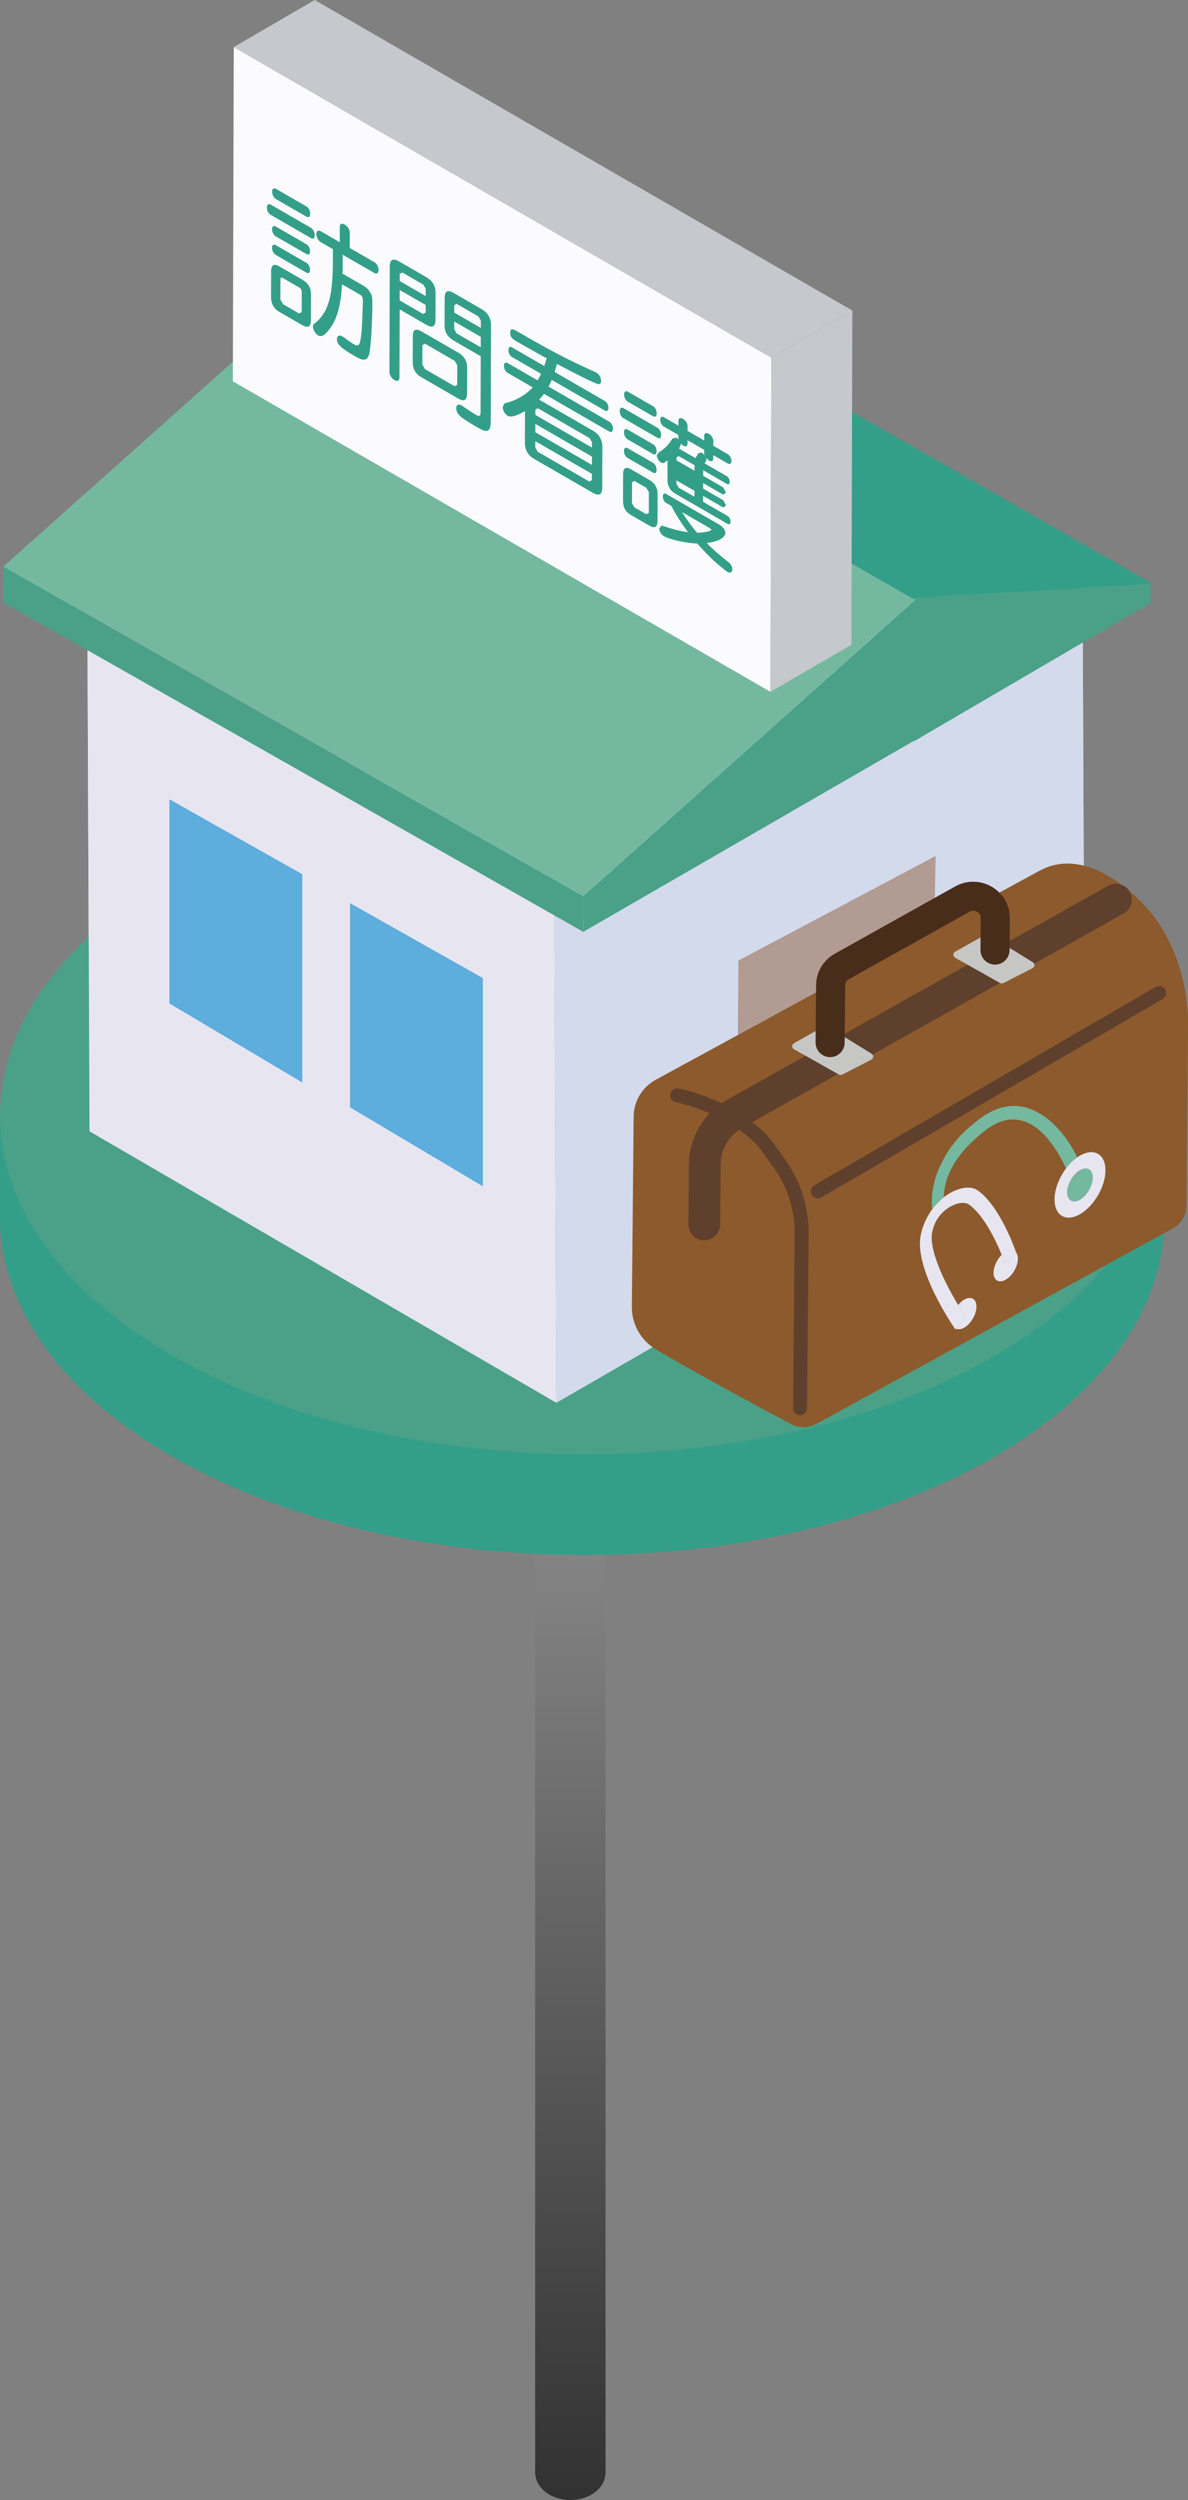 <?xml version="1.0" encoding="UTF-8"?><svg id="_レイヤー_2" xmlns="http://www.w3.org/2000/svg" xmlns:xlink="http://www.w3.org/1999/xlink" viewBox="0 0 49.764 104.664"><rect x="0" y="0" width="49.764" height="104.664" fill="#808080" stroke="none"/><defs><style>.cls-1{stroke-width:1.33px;}.cls-1,.cls-2,.cls-3{fill:none;stroke-linecap:round;stroke-linejoin:round;}.cls-1,.cls-3{stroke:#5f402d;}.cls-4{fill:#4aa188;}.cls-5{fill:#8c5a2c;}.cls-6{fill:#b29b92;}.cls-7{fill:#fbfbfd;}.cls-8{isolation:isolate;}.cls-9{fill:#c24669;}.cls-10{fill:#f4f7f9;}.cls-11{clip-path:url(#clippath-1);}.cls-2{stroke:#482d1b;stroke-width:1.218px;}.cls-12{fill:url(#_名称未設定グラデーション_78);}.cls-13{fill:#b2b5b8;}.cls-14{fill:#e7e6f0;}.cls-15{fill:#c6c7c5;}.cls-16{clip-path:url(#clippath);}.cls-3{stroke-width:.586px;}.cls-17{fill:#d3daeb;}.cls-18{fill:#5daddd;}.cls-19{fill:#75b8a0;}.cls-20{fill:#c5c8cc;}.cls-21{fill:#349f89;}</style><linearGradient id="_名称未設定グラデーション_78" x1="23.892" y1="57.224" x2="23.892" y2="128.554" gradientUnits="userSpaceOnUse"><stop offset="0" stop-color="#949494"/><stop offset="1" stop-color="#000"/></linearGradient><clipPath id="clippath"><path class="cls-21" d="M48.784,46.821l-.012,4.22c-.01,3.592-2.372,7.179-7.087,9.919-9.49,5.515-24.929,5.519-34.488,0C2.39,58.185-.01,54.541,0,50.903l.012-4.22c-.01,3.639,2.39,7.283,7.197,10.058,9.559,5.519,24.997,5.515,34.488-0,4.715-2.74,7.077-6.327,7.087-9.919Z"/></clipPath><clipPath id="clippath-1"><path class="cls-21" d="M48.784,46.821l-.012,4.22c-.01,3.592-2.372,7.179-7.087,9.919-9.49,5.515-24.929,5.519-34.488,0C2.39,58.185-.01,54.541,0,50.903l.012-4.22c-.01,3.639,2.39,7.283,7.197,10.058,9.559,5.519,24.997,5.515,34.488-0,4.715-2.74,7.077-6.327,7.087-9.919Z"/></clipPath></defs><g id="_レイヤー_1-2"><g><g><path class="cls-12" d="M25.363,103.549c.001-.022,.001-.043,0-.065V61.887h-2.941v41.567c-.003,.039-.003,.078,0,.117v.009h.001c.021,.272,.16,.539,.427,.746,.578,.449,1.512,.449,2.087,0,.266-.208,.402-.475,.421-.746h.004v-.032Z"/><g><path class="cls-21" d="M48.784,46.821l-.012,4.22c-.01,3.592-2.372,7.179-7.087,9.919-9.49,5.515-24.929,5.519-34.488,0C2.39,58.185-.01,54.541,0,50.903l.012-4.22c-.01,3.639,2.39,7.283,7.197,10.058,9.559,5.519,24.997,5.515,34.488-0,4.715-2.74,7.077-6.327,7.087-9.919Z"/><g class="cls-16"><g class="cls-8"><path class="cls-21" d="M48.784,46.821l-.012,4.22c-0,.071-.001,.143-.003,.214l.012-4.22c.002-.071,.003-.143,.003-.214"/><path class="cls-21" d="M48.781,47.036l-.012,4.22c-.013,.467-.067,.934-.16,1.399l.012-4.22c.093-.465,.146-.932,.16-1.399"/><path class="cls-21" d="M48.621,48.435l-.012,4.22c-.092,.46-.224,.919-.394,1.373l.012-4.22c.17-.454,.302-.912,.394-1.373"/><path class="cls-21" d="M48.227,49.807l-.012,4.22c-.175,.467-.392,.93-.65,1.386l.012-4.22c.258-.457,.474-.919,.65-1.386"/><path class="cls-21" d="M47.578,51.194l-.012,4.22c-.279,.494-.606,.98-.982,1.457l.012-4.22c.376-.477,.703-.963,.982-1.457"/><path class="cls-21" d="M46.596,52.651l-.012,4.22c-.438,.557-.943,1.1-1.513,1.627l.012-4.22c.57-.526,1.074-1.07,1.513-1.627"/><path class="cls-21" d="M45.083,54.278l-.012,4.22c-.875,.807-1.904,1.574-3.089,2.287l.012-4.22c1.185-.713,2.214-1.48,3.089-2.287"/><path class="cls-21" d="M41.995,56.565l-.012,4.22c-.098,.059-.197,.118-.298,.176-1.627,.945-3.428,1.729-5.345,2.35l.012-4.22c1.917-.621,3.718-1.405,5.345-2.35,.1-.058,.199-.117,.298-.176"/><path class="cls-21" d="M36.352,59.091l-.012,4.22c-1.48,.48-3.028,.863-4.617,1.15l.012-4.22c1.589-.287,3.138-.67,4.617-1.15"/><path class="cls-21" d="M31.735,60.24l-.012,4.22c-1.022,.184-2.062,.329-3.111,.433l.012-4.22c1.049-.104,2.089-.249,3.111-.433"/><path class="cls-21" d="M28.624,60.673l-.012,4.22c-.896,.089-1.799,.149-2.704,.18l.012-4.22c.905-.031,1.808-.091,2.704-.18"/><path class="cls-21" d="M25.92,60.854l-.012,4.22c-.831,.028-1.665,.032-2.497,.012l.012-4.22c.832,.021,1.666,.017,2.497-.012"/><path class="cls-21" d="M23.423,60.865l-.012,4.22c-.803-.02-1.604-.063-2.401-.128l.012-4.22c.797,.066,1.599,.108,2.401,.128"/><path class="cls-21" d="M21.021,60.737l-.012,4.22c-.796-.066-1.587-.154-2.37-.265l.012-4.22c.784,.111,1.575,.199,2.37,.265"/><path class="cls-21" d="M18.651,60.472l-.012,4.22c-.815-.116-1.622-.256-2.417-.42l.012-4.22c.795,.165,1.602,.305,2.417,.42"/><path class="cls-21" d="M16.234,60.051l-.012,4.22c-.863-.179-1.712-.387-2.543-.623l.012-4.22c.831,.237,1.68,.445,2.543,.623"/><path class="cls-21" d="M13.69,59.428l-.012,4.22c-1.017-.29-2.007-.623-2.962-1l.012-4.22c.954,.377,1.944,.71,2.962,1"/><path class="cls-21" d="M10.729,58.428l-.012,4.22c-1.239-.489-2.418-1.052-3.519-1.687C2.39,58.185-.01,54.541,0,50.903l.012-4.22c-.01,3.639,2.39,7.283,7.197,10.058,1.101,.636,2.28,1.198,3.519,1.687"/></g></g></g><ellipse class="cls-4" cx="24.397" cy="46.752" rx="14.125" ry="24.387" transform="translate(-22.424 71.017) rotate(-89.838)"/></g><g><g><g><g class="cls-8"><polygon class="cls-17" points="23.222 38.291 23.306 58.729 45.436 45.952 45.352 25.514 23.222 38.291"/><polygon class="cls-14" points="23.222 38.291 3.665 26.926 3.749 47.364 23.306 58.729 23.222 38.291"/><polygon class="cls-10" points="45.352 25.514 25.795 14.149 3.665 26.926 23.222 38.291 45.352 25.514"/></g><g class="cls-8"><polygon class="cls-9" points="24.178 37.464 24.175 38.498 3.096 26.322 3.099 25.288 24.178 37.464"/><polygon class="cls-13" points="24.178 37.464 44.995 25.367 44.992 26.401 24.175 38.498 24.178 37.464"/><polygon class="cls-10" points="3.099 25.288 24.07 13.223 44.995 25.367 24.178 37.464 3.099 25.288"/></g><g class="cls-8"><polygon class="cls-4" points="38.422 25.035 24.428 37.517 24.432 39.012 38.439 30.925 38.422 25.035"/><polygon class="cls-19" points="38.422 25.035 14.133 11.244 .139 23.726 24.428 37.517 38.422 25.035"/><polygon class="cls-4" points="24.428 37.517 .139 23.726 .143 25.221 24.432 39.012 24.428 37.517"/></g><polygon class="cls-21" points="48.278 24.447 38.24 25.066 14.188 11.273 24.801 11.007 48.278 24.447"/></g><polygon class="cls-4" points="38.284 31.036 48.19 25.243 48.19 24.447 38.328 25.022 38.284 31.036"/><polygon class="cls-18" points="7.098 33.463 7.098 42.011 12.662 45.319 12.662 36.599 7.098 33.463"/><polygon class="cls-18" points="14.663 37.811 14.663 46.36 20.227 49.667 20.227 40.948 14.663 37.811"/></g><path class="cls-6" d="M31.074,54.123s8.402-4.801,8.119-4.589,0-13.699,0-13.699l-8.261,4.377s-.141,13.911,.141,13.911Z"/></g><g><path class="cls-12" d="M25.363,103.549c.001-.022,.001-.043,0-.065V61.887h-2.941v41.567c-.003,.039-.003,.078,0,.117v.009h.001c.021,.272,.16,.539,.427,.746,.578,.449,1.512,.449,2.087,0,.266-.208,.402-.475,.421-.746h.004v-.032Z"/><g><path class="cls-21" d="M48.784,46.821l-.012,4.22c-.01,3.592-2.372,7.179-7.087,9.919-9.49,5.515-24.929,5.519-34.488,0C2.39,58.185-.01,54.541,0,50.903l.012-4.22c-.01,3.639,2.39,7.283,7.197,10.058,9.559,5.519,24.997,5.515,34.488-0,4.715-2.74,7.077-6.327,7.087-9.919Z"/><g class="cls-11"><g class="cls-8"><path class="cls-21" d="M48.784,46.821l-.012,4.22c-0,.071-.001,.143-.003,.214l.012-4.22c.002-.071,.003-.143,.003-.214"/><path class="cls-21" d="M48.781,47.036l-.012,4.22c-.013,.467-.067,.934-.16,1.399l.012-4.22c.093-.465,.146-.932,.16-1.399"/><path class="cls-21" d="M48.621,48.435l-.012,4.22c-.092,.46-.224,.919-.394,1.373l.012-4.22c.17-.454,.302-.912,.394-1.373"/><path class="cls-21" d="M48.227,49.807l-.012,4.22c-.175,.467-.392,.93-.65,1.386l.012-4.22c.258-.457,.474-.919,.65-1.386"/><path class="cls-21" d="M47.578,51.194l-.012,4.22c-.279,.494-.606,.98-.982,1.457l.012-4.22c.376-.477,.703-.963,.982-1.457"/><path class="cls-21" d="M46.596,52.651l-.012,4.22c-.438,.557-.943,1.1-1.513,1.627l.012-4.22c.57-.526,1.074-1.07,1.513-1.627"/><path class="cls-21" d="M45.083,54.278l-.012,4.22c-.875,.807-1.904,1.574-3.089,2.287l.012-4.22c1.185-.713,2.214-1.48,3.089-2.287"/><path class="cls-21" d="M41.995,56.565l-.012,4.22c-.098,.059-.197,.118-.298,.176-1.627,.945-3.428,1.729-5.345,2.35l.012-4.22c1.917-.621,3.718-1.405,5.345-2.35,.1-.058,.199-.117,.298-.176"/><path class="cls-21" d="M36.352,59.091l-.012,4.22c-1.48,.48-3.028,.863-4.617,1.15l.012-4.22c1.589-.287,3.138-.67,4.617-1.15"/><path class="cls-21" d="M31.735,60.24l-.012,4.22c-1.022,.184-2.062,.329-3.111,.433l.012-4.22c1.049-.104,2.089-.249,3.111-.433"/><path class="cls-21" d="M28.624,60.673l-.012,4.22c-.896,.089-1.799,.149-2.704,.18l.012-4.22c.905-.031,1.808-.091,2.704-.18"/><path class="cls-21" d="M25.92,60.854l-.012,4.22c-.831,.028-1.665,.032-2.497,.012l.012-4.22c.832,.021,1.666,.017,2.497-.012"/><path class="cls-21" d="M23.423,60.865l-.012,4.22c-.803-.02-1.604-.063-2.401-.128l.012-4.22c.797,.066,1.599,.108,2.401,.128"/><path class="cls-21" d="M21.021,60.737l-.012,4.22c-.796-.066-1.587-.154-2.37-.265l.012-4.22c.784,.111,1.575,.199,2.37,.265"/><path class="cls-21" d="M18.651,60.472l-.012,4.22c-.815-.116-1.622-.256-2.417-.42l.012-4.22c.795,.165,1.602,.305,2.417,.42"/><path class="cls-21" d="M16.234,60.051l-.012,4.22c-.863-.179-1.712-.387-2.543-.623l.012-4.22c.831,.237,1.68,.445,2.543,.623"/><path class="cls-21" d="M13.69,59.428l-.012,4.22c-1.017-.29-2.007-.623-2.962-1l.012-4.22c.954,.377,1.944,.71,2.962,1"/><path class="cls-21" d="M10.729,58.428l-.012,4.22c-1.239-.489-2.418-1.052-3.519-1.687C2.39,58.185-.01,54.541,0,50.903l.012-4.22c-.01,3.639,2.39,7.283,7.197,10.058,1.101,.636,2.28,1.198,3.519,1.687"/></g></g></g><ellipse class="cls-4" cx="24.397" cy="46.752" rx="14.125" ry="24.387" transform="translate(-22.424 71.017) rotate(-89.838)"/></g><g><g><g><g class="cls-8"><polygon class="cls-17" points="23.222 38.291 23.306 58.729 45.436 45.952 45.352 25.514 23.222 38.291"/><polygon class="cls-14" points="23.222 38.291 3.665 26.926 3.749 47.364 23.306 58.729 23.222 38.291"/><polygon class="cls-10" points="45.352 25.514 25.795 14.149 3.665 26.926 23.222 38.291 45.352 25.514"/></g><g class="cls-8"><polygon class="cls-9" points="24.178 37.464 24.175 38.498 3.096 26.322 3.099 25.288 24.178 37.464"/><polygon class="cls-13" points="24.178 37.464 44.995 25.367 44.992 26.401 24.175 38.498 24.178 37.464"/><polygon class="cls-10" points="3.099 25.288 24.07 13.223 44.995 25.367 24.178 37.464 3.099 25.288"/></g><g class="cls-8"><polygon class="cls-4" points="38.422 25.035 24.428 37.517 24.432 39.012 38.439 30.925 38.422 25.035"/><polygon class="cls-19" points="38.422 25.035 14.133 11.244 .139 23.726 24.428 37.517 38.422 25.035"/><polygon class="cls-4" points="24.428 37.517 .139 23.726 .143 25.221 24.432 39.012 24.428 37.517"/></g><polygon class="cls-21" points="48.278 24.447 38.24 25.066 14.188 11.273 24.801 11.007 48.278 24.447"/></g><polygon class="cls-4" points="38.284 31.036 48.19 25.243 48.19 24.447 38.328 25.022 38.284 31.036"/><polygon class="cls-18" points="7.098 33.463 7.098 42.011 12.662 45.319 12.662 36.599 7.098 33.463"/><polygon class="cls-18" points="14.663 37.811 14.663 46.36 20.227 49.667 20.227 40.948 14.663 37.811"/></g><path class="cls-6" d="M31.074,54.123s8.402-4.801,8.119-4.589,0-13.699,0-13.699l-8.261,4.377s-.141,13.911,.141,13.911Z"/></g><g class="cls-8"><polygon class="cls-7" points="32.312 14.973 32.273 28.964 9.753 15.962 9.792 1.971 32.312 14.973"/><polygon class="cls-20" points="32.312 14.973 35.703 13.002 35.664 26.993 32.273 28.964 32.312 14.973"/><polygon class="cls-20" points="9.792 1.971 13.183 0 35.703 13.002 32.312 14.973 9.792 1.971"/></g><g><path class="cls-5" d="M34.201,59.61l14.931-8.183c.344-.189,.559-.545,.562-.933l.07-7.522c.013-1.394-.319-2.778-1.021-3.988-.166-.287-.351-.561-.554-.798-1.061-1.244-2.944-2.672-4.657-1.725l-16.067,8.745c-.565,.312-.917,.899-.923,1.538l-.074,7.966c-.007,.729,.376,1.407,1.009,1.785,1.551,.927,4.451,2.483,5.649,3.122,.336,.179,.741,.176,1.075-.007Z"/><path class="cls-1" d="M29.501,51.26l.023-2.528c.008-.87,.484-1.67,1.25-2.101l15.972-8.971"/><g><path class="cls-15" d="M35.139,44.986l-1.881-1.06c-.098-.055-.098-.195-0-.251l1.252-.704c.047-.026,.104-.025,.15,.003l1.849,1.14c.096,.059,.09,.199-.01,.25l-1.219,.625c-.044,.023-.097,.022-.14-.003Z"/><path class="cls-15" d="M41.891,41.155l-1.881-1.06c-.098-.055-.098-.195-0-.251l1.252-.704c.047-.026,.104-.025,.15,.003l1.849,1.14c.096,.059,.09,.199-.01,.25l-1.219,.625c-.044,.023-.097,.022-.14-.003Z"/><path class="cls-2" d="M34.773,43.648l.022-2.403c.003-.326,.182-.625,.469-.785l5.047-2.818c.62-.346,1.388,.1,1.381,.803l-.012,1.33"/></g><line class="cls-3" x1="48.554" y1="41.574" x2="34.255" y2="49.877"/><path class="cls-3" d="M33.512,58.961l.068-7.298c.01-1.087-.335-2.15-.987-3.027-.298-.401-.564-.808-.753-.99-1.501-1.443-3.473-1.787-3.473-1.787"/></g><g><path class="cls-21" d="M11.562,8.336c-.093-.054-.163-.183-.163-.309,0-.125,.063-.169,.164-.12l1.275,.736c.093,.054,.155,.179,.155,.304-0,.125-.063,.178-.156,.125l-1.275-.736Z"/><path class="cls-21" d="M13.184,9.854c-0,.125-.063,.17-.156,.116l-1.686-.974c-.093-.054-.163-.175-.163-.3,0-.134,.063-.178,.164-.129l1.686,.974c.093,.054,.155,.188,.155,.313Z"/><path class="cls-21" d="M15.688,10.977c.093,.054,.171,.197,.17,.331-0,.125-.078,.178-.172,.125l-1.329-.767-0,.036-0,.089c-.001,.455-.001,.518-.01,.665l.855,.494c.148,.085,.249,.179,.303,.291,.085,.13,.093,.206,.092,.518-.002,.786-.067,1.821-.13,2.062-.079,.277-.227,.307-.569,.11-.622-.359-.785-.516-.784-.721,0-.152,.094-.205,.234-.124l.093,.063c.085,.067,.319,.229,.388,.269,.14,.081,.218,.054,.249-.097,.071-.254,.096-.777,.122-1.683l0-.063c0-.134-.038-.192-.147-.255l-.723-.417c-.049,.83-.199,1.424-.488,1.82-.195,.29-.375,.401-.507,.325-.117-.067-.225-.237-.225-.371,0-.089,.008-.085,.133-.183,.546-.498,.712-1.128,.701-2.824l0-.08,0-.161-.513-.296c-.101-.058-.178-.201-.178-.335,0-.134,.071-.174,.179-.12l.8,.462,.002-.643c0-.125,.078-.169,.203-.098,.124,.072,.217,.215,.217,.34l-.002,.643,1.034,.597Z"/><path class="cls-21" d="M12.839,11.005c.085,.049,.147,.166,.147,.291-0,.125-.063,.169-.148,.12l-1.282-.74c-.093-.054-.163-.183-.163-.3,0-.125,.063-.161,.164-.111l1.282,.74Z"/><path class="cls-21" d="M12.673,11.714c.233,.135,.357,.34,.356,.608l-.003,1.089c-.001,.268-.126,.339-.359,.204l-.964-.556c-.233-.135-.349-.345-.349-.613l.003-1.089c.001-.268,.118-.335,.351-.2l.964,.556Zm-.035,1.348l.002-.839c0-.08-.031-.143-.108-.188l-.676-.39c-.078-.045-.109-.027-.109,.062l-.002,.839,.109,.188,.676,.39,.109-.062"/><path class="cls-21" d="M12.841,10.228c.085,.049,.147,.166,.147,.291-0,.125-.063,.169-.148,.12l-1.282-.74c-.093-.054-.163-.183-.163-.3,0-.125,.063-.169,.164-.111l1.282,.74Z"/><path class="cls-21" d="M19.564,16.48c-.001,.277-.126,.348-.374,.204l-1.546-.893c-.241-.139-.357-.349-.356-.635l.003-1.072c.001-.286,.118-.352,.359-.213l1.546,.893c.249,.144,.373,.349,.372,.635l-.003,1.08Zm-.412-.372l.002-.813-.108-.188-1.243-.718-.109,.062-.002,.813,.109,.188,1.243,.718,.109-.062"/><path class="cls-21" d="M20.181,12.946c.256,.148,.388,.376,.387,.671l-.011,4.054c-.001,.232-.055,.353-.164,.37-.093,.009-.187-.027-.474-.193-.249-.144-.482-.296-.622-.404-.117-.094-.186-.224-.186-.349,0-.161,.094-.196,.242-.111l.085,.058c.163,.112,.381,.256,.489,.318,.155,.09,.202,.063,.203-.098l.007-2.348-1.142-.66c-.249-.144-.373-.358-.372-.644l.003-1.134c.001-.286,.126-.357,.374-.213l1.181,.682Zm-.043,1.594l.001-.438-1.111-.642-.001,.313,.093,.179,1.018,.588m.002-.813l.001-.304-.101-.174-.917-.529-.094,.062-.001,.304,1.111,.642"/><path class="cls-21" d="M18.242,13.4c-.001,.277-.133,.343-.382,.2l-1.119-.646-.008,2.857c-0,.134-.094,.169-.21,.102-.124-.072-.209-.21-.209-.344l.012-4.402c.001-.295,.126-.375,.382-.227l1.158,.669c.249,.144,.38,.363,.38,.648l-.003,1.143Zm-.412-.318l.001-.313-1.088-.628-.001,.438,.979,.565,.109-.062m.002-.688l.001-.304-.101-.174-.878-.507-.109,.053-.001,.304,1.088,.628"/><path class="cls-21" d="M25.523,17.657c.085,.049,.155,.17,.155,.295-0,.116-.071,.165-.156,.116l-2.735-1.579c-.055,.076-.125,.16-.203,.241l2.261,1.306c.256,.148,.388,.385,.387,.68l-.005,1.697c-.001,.295-.133,.37-.39,.222l-2.463-1.422c-.256-.148-.388-.376-.387-.671l.004-1.331c-.335,.2-.6,.271-.724,.199-.117-.067-.209-.237-.209-.371l.07-.147q.016,0,.109-.035c.397-.093,.842-.364,1.076-.64l-1.049-.606c-.093-.054-.155-.179-.155-.295,0-.125,.063-.161,.156-.116l1.251,.722c.07-.12,.117-.192,.149-.272l-1.228-.709c-.085-.049-.14-.17-.139-.286,0-.116,.055-.165,.141-.116l1.36,.785c.047-.161,.071-.228,.102-.326l-.062-.027c-.249-.144-1.049-.588-1.173-.66-.233-.135-.295-.215-.295-.376,0-.125,.047-.178,.148-.138q.023,.005,.272,.148c1.313,.758,1.966,1.099,3.023,1.576,.109,.045,.132,.058,.156,.072,.132,.076,.21,.21,.209,.353-0,.125-.063,.169-.179,.12-.303-.121-.762-.35-1.671-.831-.063,.214-.063,.241-.094,.339l2.106,1.216c.085,.049,.147,.175,.147,.291-0,.107-.063,.161-.148,.111l-2.23-1.288c-.039,.103-.071,.183-.133,.281l2.549,1.472Zm-.731,2.44l.001-.259-2.37-1.368-.001,.259,.101,.183,2.168,1.252,.101-.067m.002-.634l.001-.348-2.37-1.368-.001,.348,2.37,1.368m-.098-1.121l-2.168-1.252-.101,.058-.001,.223,2.37,1.368,.001-.223-.101-.174"/><polygon class="cls-21" points="28.335 19.576 29.089 20.012 29.089 20.244 28.335 19.809 28.335 19.576"/><path class="cls-21" d="M26.291,18.762l1.065,.615c.093,.054,.147,.175,.147,.291-0,.125-.055,.174-.148,.12l-1.065-.615c-.085-.049-.155-.179-.155-.295,0-.116,.063-.161,.156-.116Z"/><path class="cls-21" d="M27.213,20.1c.218,.126,.334,.327,.333,.586l-.003,1.125c-.001,.259-.118,.326-.335,.2l-.777-.449c-.225-.13-.334-.318-.333-.586l.003-1.125c.001-.259,.11-.33,.335-.2l.777,.449Zm-.035,1.375l.002-.875-.108-.179-.497-.287-.101,.058-.002,.875,.101,.174,.497,.287,.109-.053"/><path class="cls-21" d="M27.545,18.333l-1.43-.826c-.004-.002-.009-.004-.013-.007-.086-.05-.142-.169-.142-.288,0-.125,.063-.178,.156-.125l1.43,.826c.085,.049,.147,.175,.147,.3s-.063,.169-.148,.12Z"/><path class="cls-21" d="M27.963,19.272c-.164,.129-.195,.138-.273,.093-.093-.054-.178-.193-.178-.309l.086-.12c.226-.129,.406-.311,.57-.574l.164-.04,.093,.081-.008-.04,0-.152-.606-.35c-.093-.054-.155-.17-.155-.286,0-.116,.063-.161,.156-.107l.606,.35,.001-.205c0-.107,.078-.143,.195-.075,.109,.063,.186,.188,.186,.295l-.001,.205,.699,.404,.001-.205c0-.107,.086-.138,.195-.075,.109,.063,.186,.188,.186,.295l-.001,.205,.606,.35c.085,.049,.155,.17,.155,.286-0,.116-.07,.156-.156,.107l-.606-.35-0,.143c-0,.107-.078,.143-.187,.08l-.116-.103,.015,.071c-0,.045-.008,.058-.078,.152l.94,.543c.062,.036,.116,.139,.116,.228s-.047,.134-.117,.093l-.995-.574-.001,.232,.839,.485,.116,.219-.117,.085-.839-.485-.001,.232,.847,.489,.116,.219-.117,.084-.847-.489-.001,.25,1.034,.597c.062,.036,.116,.139,.116,.237-0,.089-.055,.129-.117,.093l-2.199-1.27c-.21-.121-.326-.322-.325-.563l.002-.83Zm.547-.659c-0,.045-.016,.08-.071,.165l.692,.399c.055-.085,.078-.116,.11-.196l.148-.04,.124,.116-.015-.08,0-.143-.699-.404-0,.152c-0,.107-.078,.134-.187,.071l-.101-.076-0,.036m-.175,1.5l-0,.143,.093,.161,.661,.381,.001-.25-.754-.435m.003-.964l-0,.125,.754,.435,.001-.232-.661-.381-.094,.053"/><path class="cls-21" d="M30.48,23.507c.132,.094,.194,.21,.194,.318-0,.134-.078,.187-.195,.12-.031-.018-.07-.04-.163-.121-.396-.309-.722-.632-1.11-1.07-.42-.001-1.159-.168-1.4-.308-.109-.063-.194-.21-.194-.326l.109-.116c.031,.009,.039,.005,.132,.041,.303,.104,.7,.207,.965,.235-.248-.331-.488-.702-.697-1.1l-.225-.13c-.078-.045-.132-.157-.132-.264s.055-.156,.133-.111l2.223,1.283c.163,.094,.264,.233,.264,.349-.001,.205-.312,.374-.78,.426,.241,.255,.598,.56,.877,.775Zm-1.273-1.2l.023-.004c.273-.004,.576-.07,.576-.132l-.101-.076-1.135-.655c.186,.295,.388,.581,.636,.868"/><path class="cls-21" d="M27.357,18.6c.093,.054,.147,.166,.147,.282-0,.125-.063,.178-.148,.129l-1.065-.615c-.085-.049-.155-.179-.155-.304,0-.116,.063-.161,.156-.107l1.065,.615Z"/><path class="cls-21" d="M26.296,16.816c-.085-.049-.155-.179-.155-.295,0-.125,.063-.169,.156-.125l1.057,.61c.093,.054,.155,.179,.155,.304-0,.116-.063,.169-.156,.116l-1.057-.61Z"/></g><g><g class="cls-8"><path class="cls-14" d="M41.96,52.533c-.199,.196-.341,.498-.341,.75,.001,.323,.23,.454,.511,.291s.509-.556,.508-.879c-0-.114-.03-.204-.08-.266l-.465,.447c-.002-.006-.049-.139-.133-.343Z"/><path class="cls-14" d="M39.79,49.952c-.086,.049-.171,.107-.254,.171-.025,.019-.05,.039-.074,.06-.154,.13-.293,.28-.414,.445-.23,.314-.396,.682-.477,1.072-.291,1.382,1.273,3.704,1.453,3.965l.031-.039,.401-.494c-.101-.147-.21-.315-.32-.497-.59-.97-1.239-2.342-1.086-3.058,.075-.367,.253-.671,.526-.9,.07-.059,.143-.11,.218-.153,.3-.173,.622-.218,.802-.091,.633,.458,1.137,1.543,1.365,2.099,.084,.204,.13,.338,.133,.343l.465-.447c-.023-.08-.66-1.914-1.593-2.584-.273-.2-.731-.149-1.175,.107Z"/><path class="cls-19" d="M41.366,46.622c-.126,.073-.255,.159-.386,.261-.889,.683-1.323,1.285-1.674,2.105-.305,.713-.284,1.358-.258,1.64,.121-.165,.26-.315,.414-.445,.025-.021,.049-.041,.074-.06-0-.23,.039-.58,.218-.994,.271-.63,.789-1.242,1.53-1.814,.1-.077,.199-.143,.295-.198,1.685-.973,2.79,1.162,3.075,1.802,.137-.184,.297-.344,.468-.464-.304-.694-1.748-2.992-3.756-1.832Z"/></g><path class="cls-19" d="M45.237,48.993c-.295,.17-.535,.587-.535,.926s.243,.477,.538,.307,.535-.587,.534-.926-.243-.477-.538-.307Z"/><path class="cls-14" d="M45.122,48.454c.037-.026,.075-.05,.113-.072,.59-.341,1.07-.067,1.071,.611,.002,.673-.475,1.498-1.065,1.839-.585,.338-1.065,.065-1.067-.608-.001-.43,.19-.919,.479-1.305,.137-.184,.297-.344,.468-.464Zm.118,1.771c.295-.17,.535-.587,.534-.926s-.243-.477-.538-.307-.535,.587-.535,.926,.243,.477,.538,.307"/><path class="cls-14" d="M40.391,54.409c-.093,.054-.181,.133-.256,.227,.111,.182,.22,.35,.32,.497l-.401,.494c.09,.041,.209,.028,.34-.047,.282-.163,.509-.556,.508-.879-.001-.324-.23-.454-.511-.291Z"/></g></g></g></svg>